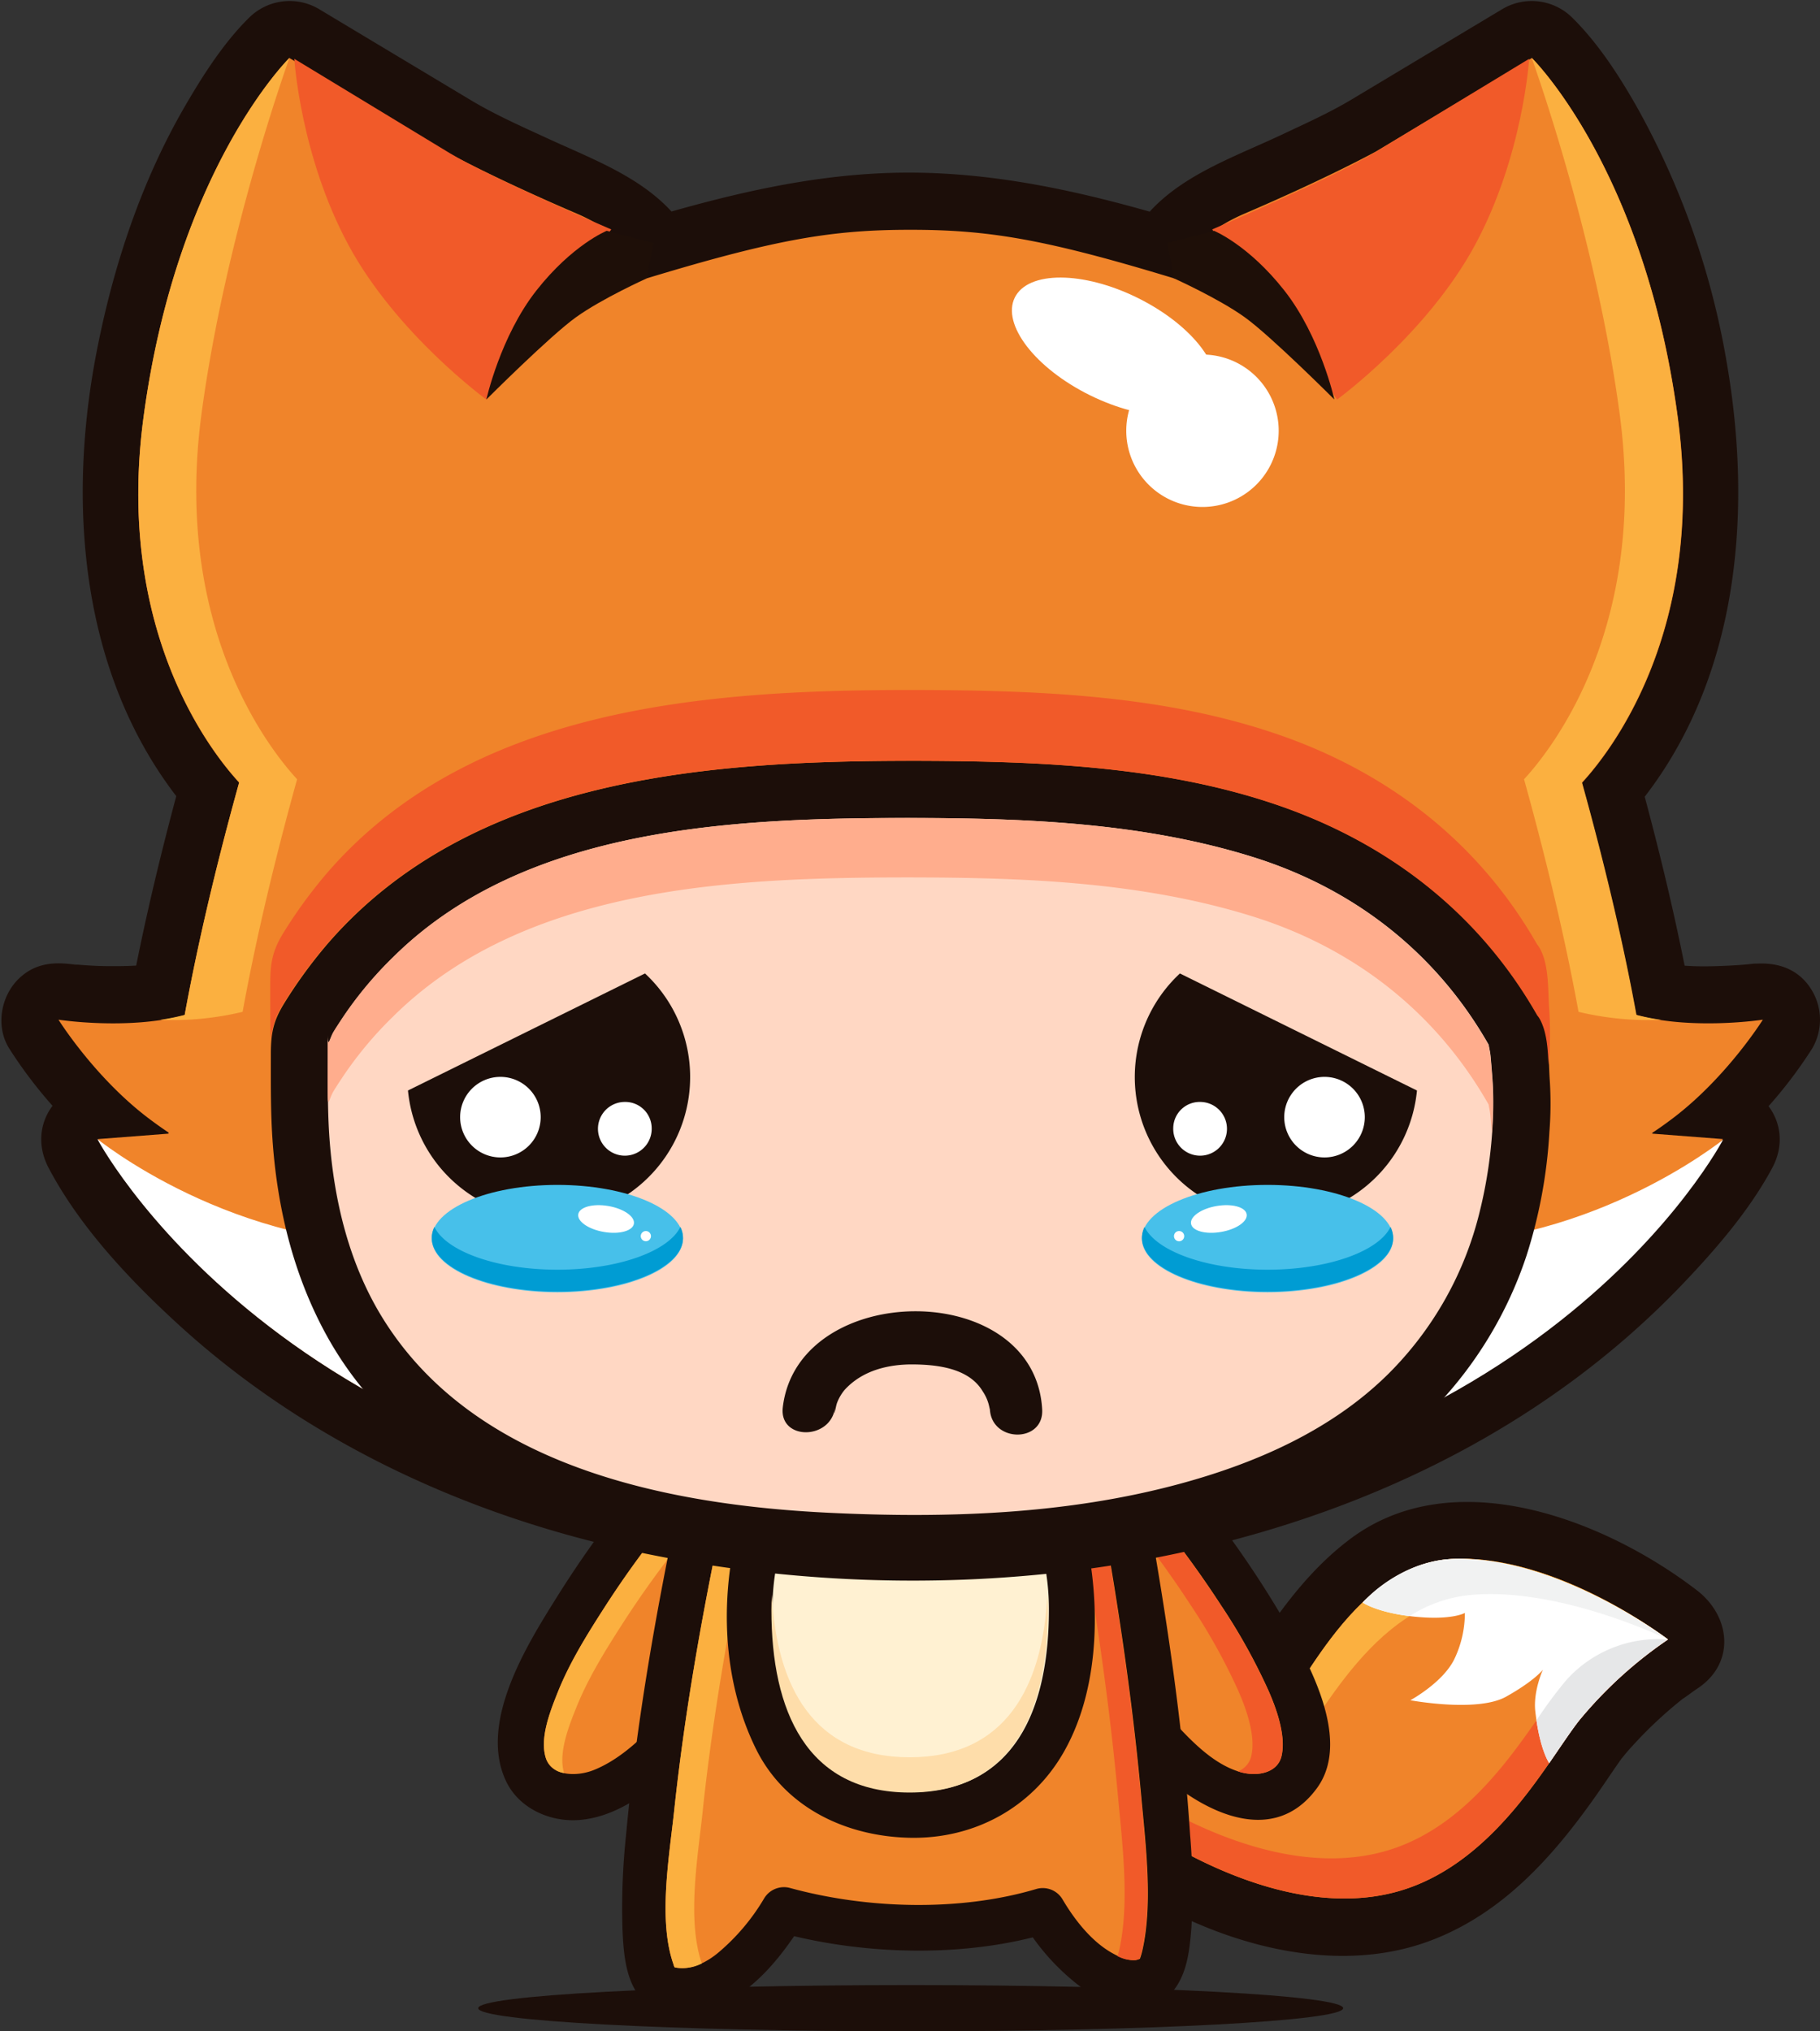 <svg xmlns="http://www.w3.org/2000/svg" xmlns:xlink="http://www.w3.org/1999/xlink" width="491" height="548" viewBox="0 0 491 548">
  <rect x="0" y="0" width="491" height="548" fill="#333333" stroke="none"/>
  <defs>
    <clipPath id="clip-dora_noopponent">
      <rect width="491" height="548"/>
    </clipPath>
  </defs>
  <g id="dora_noopponent" clip-path="url(#clip-dora_noopponent)">
    <g id="dora_noopponent-2" data-name="dora_noopponent" transform="translate(-4.858 -18.624)">
      <path id="Path_4498" data-name="Path 4498" d="M303.452,473.742s18.808,5.11,31.131-4.663c7.567-6.005,22.294-45.161,50.511-46.337s57.869,21.732,57.869,21.732a113.979,113.979,0,0,0-23.876,21.743c-7.8,9.617-21.826,37.553-47.367,45.733-34.836,11.157-75.2-20.119-75.2-20.119l6.932-18.079Z" transform="translate(11.888 16.481)" fill="#ffcf06"/>
      <path id="Path_4499" data-name="Path 4499" d="M299.964,489.216c15.529,4.08,34.961,2.175,46.93-9.357,4.08-3.934,7.067-9.388,10.085-14.145q2.67-4.215,5.485-8.337c1.01-1.478,2.071-2.925,3.143-4.361-1.79,2.4,2.238-2.6,2.841-3.279,1.228-1.384,2.54-2.7,3.872-3.986.427-.416,4.746-3.955,2.165-2.019a45.11,45.11,0,0,1,4.59-2.935c.791-.437,1.6-.843,2.425-1.218q-2.4,1,.115.083c.7-.239,6.13-1.207,2.675-.822a44.294,44.294,0,0,1,6.953-.031,61.262,61.262,0,0,1,12.2,2.55c10.96,3.216,22.357,9.346,32.359,17.017V431.753a120.493,120.493,0,0,0-33.316,32.661c-1.873,2.727-3.726,5.464-5.62,8.181A67.905,67.905,0,0,1,391.3,479.9c-5.849,7.025-10.46,11.272-17.5,15.31-6.422,3.695-13.041,4.642-21.638,4.184a49.286,49.286,0,0,1-10.689-1.978A100.184,100.184,0,0,1,329.3,493.3c2.394.958-2.717-1.27-3.2-1.5-1.686-.791-3.331-1.655-4.986-2.519-2.821-1.488-5.579-3.112-8.285-4.788s-5.391-3.445-7.921-5.381q3.544,8.712,7.088,17.413l6.932-18.079c3.008-7.858-3.258-16.9-10.772-18.964-8.7-2.394-15.956,2.925-18.964,10.772l-6.932,18.079c-2.665,6.953,1.946,13.458,7.088,17.413,24.157,18.589,60.544,31.8,90.28,20.525,19.4-7.359,32.983-22.648,44.62-39.207,1.853-2.633,3.632-5.319,5.464-7.962.739-1.072,1.5-2.134,2.269-3.174q-2.779,3.56.042.083c1.384-1.655,2.873-3.227,4.351-4.788a114.88,114.88,0,0,1,11.959-10.762c-2.477,1.967,2.03-1.415,3.018-2.05,10.523-6.828,9.2-19.567,0-26.624-24.9-19.1-65.582-34.836-93.538-13.812-13.031,9.8-21.649,23.252-30.371,36.772-.677,1.041-1.363,2.071-2.071,3.081-1.655,2.383,2.6-3.029.135-.187-2.144,2.467,3.081-1.821-1.041.749-1.624,1.02-1.592.812-4.236,1.5-1.926.354-2.154.427-.687.208-1.02.094-2.04.156-3.06.177a46.357,46.357,0,0,1-5.506-.2c-3.487-.271,3.237.614-.906-.156-.635-.115-1.28-.26-1.9-.427-19.255-5.058-27.415,24.688-8.2,29.736Z" transform="translate(11.275 15.88)" fill="#1c0e09"/>
      <path id="Path_4500" data-name="Path 4500" d="M303.452,473.742s18.808,5.11,31.131-4.663c7.567-6.005,22.294-45.161,50.511-46.337s57.869,21.732,57.869,21.732a113.979,113.979,0,0,0-23.876,21.743c-7.8,9.617-21.826,37.553-47.367,45.733-34.836,11.157-75.2-20.119-75.2-20.119l6.932-18.079Z" transform="translate(11.888 16.481)" fill="#f0842a"/>
      <path id="Path_4501" data-name="Path 4501" d="M307.261,483.557s18.808,5.11,31.131-4.673c7.567-6.005,22.43-43.277,50.511-46.337,24.3-2.644,54.06,11.917,54.06,11.917s-29.642-22.908-57.869-21.732-42.944,40.342-50.511,46.337c-12.323,9.784-31.131,4.663-31.131,4.663l-6.932,18.079s2.186,1.7,5.974,4.153l4.767-12.417Z" transform="translate(11.888 16.481)" fill="#fbb040"/>
      <path id="Path_4502" data-name="Path 4502" d="M415.568,454.534c-8.389,9.107-21.826,37.553-47.367,45.733-26.666,8.545-56.589-7.8-69.141-15.914l-2.54,6.62s40.373,31.277,75.2,20.119c25.542-8.181,39.572-36.127,47.367-45.733a113.979,113.979,0,0,1,23.876-21.743,33.312,33.312,0,0,0-27.394,10.918Z" transform="translate(11.888 17.329)" fill="#f15a29"/>
      <path id="Path_4503" data-name="Path 4503" d="M440.45,444.463s-29.632-22.523-57.869-21.732c-10.856.312-20.046,6.838-24.49,11.782,0,0,4.018,2.81,14.082,3.809s13.479-1.02,13.479-1.02a28.83,28.83,0,0,1-2.841,12.459c-3.091,6.349-11.865,11.1-11.865,11.1s18.069,3.393,25.854-.978,9.909-7.275,9.909-7.275-2.664,5.787-2.061,11.23c1.166,10.377,3.757,13.989,3.757,13.989,2.165-3.174,6.568-9.659,8.16-11.626a113.98,113.98,0,0,1,23.876-21.743Z" transform="translate(14.401 16.482)" fill="#fff"/>
      <path id="Path_4504" data-name="Path 4504" d="M358.569,434l-.479.51s3.643,2.54,12.667,3.653a36.739,36.739,0,0,1,15.623-5.62c24.3-2.644,54.06,11.917,54.06,11.917s-29.632-22.523-57.869-21.732c-9.44.4-17.361,5.038-24.012,11.262Z" transform="translate(14.401 16.482)" fill="#f1f2f2"/>
      <path id="Path_4505" data-name="Path 4505" d="M411.217,454.534a116.928,116.928,0,0,0-8.087,10.9c1.207,8.191,3.279,11.314,3.435,11.543,3.216-4.632,5.849-8.7,8-11.407.062-.073.114-.146.167-.208a113.98,113.98,0,0,1,23.876-21.743,33.312,33.312,0,0,0-27.394,10.918Z" transform="translate(16.24 17.329)" fill="#e6e7e8"/>
      <path id="Path_4506" data-name="Path 4506" d="M177.292,405.95s-55.215,65.571-31.256,79.706,59.691-46.868,59.691-46.868L177.292,405.96Z" transform="translate(5.501 15.798)" fill="#f0842a"/>
      <path id="Path_4507" data-name="Path 4507" d="M173.18,401.841A286.673,286.673,0,0,0,149.8,434.033c-8.118,12.948-21.17,33.879-13.645,49.647,3.5,7.338,11.949,11.074,19.807,10.419,9.6-.8,17.829-6.859,24.782-13.052,12.094-10.762,22.024-24.678,30.329-38.51.073-.125.156-.25.229-.385a6.3,6.3,0,0,0-.968-7.473Q196.115,418.27,181.9,401.851c-5.214-6.026-13.905,2.737-8.722,8.722Q187.4,426.981,201.615,443.4c-.323-2.488-.645-4.986-.968-7.473a177.915,177.915,0,0,1-21.576,29.361c-5.35,5.891-11.678,12.271-19.2,15.31-4.861,1.957-11.376,1.561-12.948-3.008-1.842-5.36,1.051-12.7,3.174-18,3.143-7.858,7.723-15.258,12.282-22.357A257.472,257.472,0,0,1,181.9,410.573c5.079-6.047-3.6-14.821-8.722-8.722Z" transform="translate(5.251 15.546)" fill="#1c0e09"/>
      <path id="Path_4508" data-name="Path 4508" d="M154.572,463.195c3.143-7.858,7.723-15.258,12.282-22.357s9.471-14.03,14.707-20.681c-1.447-1.676-2.9-3.351-4.351-5.027-5.454,6.89-10.575,14.082-15.31,21.462-4.559,7.1-9.138,14.5-12.282,22.357-2.113,5.3-5.017,12.625-3.174,18a6.078,6.078,0,0,0,4.85,3.861c-1.592-5.329,1.207-12.448,3.279-17.621Z" transform="translate(5.739 16.173)" fill="#fbb040"/>
      <path id="Path_4509" data-name="Path 4509" d="M308.488,405.95s55.2,65.571,31.245,79.706-57.474-47.138-57.474-47.138Z" transform="translate(11.306 15.798)" fill="#f0842a"/>
      <path id="Path_4510" data-name="Path 4510" d="M304.368,410.565a270.727,270.727,0,0,1,18.88,25.666A160.147,160.147,0,0,1,335.926,459c2.331,5.256,4.85,12.459,3.612,17.86-1.03,4.486-6.422,5.693-11.262,4.278-7.494-2.2-13.728-9-18.8-14.571a161.689,161.689,0,0,1-21.659-30.923c-.323,2.488-.645,4.986-.968,7.473l26.229-32.567c4.944-6.13-3.737-14.915-8.722-8.722L278.129,434.4c-1.8,2.238-2.415,4.829-.968,7.473A174.338,174.338,0,0,0,303.3,478.021c11.376,11.938,32.9,25.1,45.775,7.5,10.065-13.76-3.664-36.553-10.72-48.419a276.182,276.182,0,0,0-25.136-35.127,1.8,1.8,0,0,0-.135-.156c-5.121-6.1-13.8,2.675-8.722,8.722Z" transform="translate(11.065 15.543)" fill="#1c0e09"/>
      <path id="Path_4511" data-name="Path 4511" d="M334.779,458.378A161.173,161.173,0,0,0,322.1,435.605c-4.548-6.932-9.367-13.739-14.509-20.275-1.384,1.717-2.769,3.445-4.163,5.162q5.511,7.385,10.543,15.1a160.725,160.725,0,0,1,12.677,22.773c2.331,5.256,4.85,12.459,3.612,17.86a5.8,5.8,0,0,1-3.6,4.122c.156.052.3.1.458.156,4.84,1.415,10.242.208,11.272-4.278,1.239-5.412-1.28-12.6-3.612-17.86Z" transform="translate(12.17 16.181)" fill="#f15a29"/>
      <path id="Path_4512" data-name="Path 4512" d="M128.83,539.435c0,3.445,52.238,6.234,116.675,6.234s116.675-2.789,116.675-6.234S309.942,533.2,245.505,533.2s-116.675,2.789-116.675,6.234Z" transform="translate(5.044 20.991)" fill="#1c0e09"/>
      <path id="Path_4513" data-name="Path 4513" d="M301.248,409.452s22.086,122.244,7.067,127.5-28.945-18.683-28.945-18.683-11.969,3.664-32.609,4.028a144.325,144.325,0,0,1-37.251-4.278s-15.383,26.624-32.005,21.129,9.784-130,9.784-130Z" transform="translate(6.807 15.928)" fill="#f0842a"/>
      <path id="Path_4514" data-name="Path 4514" d="M295.546,411.329c4.538,25.177,8.264,50.594,10.616,76.063,1.228,13.343,3.185,29.184.323,41.757a19.074,19.074,0,0,1-.8,2.623c.333-.916-.749.833-.125.156-.479.437-.333.323.458-.344,1.915-1.249-.437.083-1.291.167-2.363.219-4.507-.822-6.495-1.946-5.548-3.143-10.085-8.982-13.291-14.426a6.2,6.2,0,0,0-6.963-2.831c-20.712,6.2-45.858,5.443-66.581-.25a6.233,6.233,0,0,0-6.963,2.831,56.914,56.914,0,0,1-12.188,14.478c-3.081,2.633-7.411,4.954-11.574,4.174-1.832-.344-.416-.062.177.708-.885-1.145-.749-1.28-.822-1.478-4.247-11.865-1.207-28.955.167-41.778,2.883-26.915,7.692-53.748,13.291-80.226-1.978,1.509-3.965,3.018-5.943,4.528q56.985.156,113.959.3c7.952.021,7.952-12.313,0-12.334q-56.985-.156-113.959-.3a6.177,6.177,0,0,0-5.943,4.528c-6.318,29.851-11.636,60.169-14.436,90.561a185.524,185.524,0,0,0-.926,25.448c.25,5.558.729,12.209,3.965,16.976,5.412,7.962,16.726,6.026,24.126,2.279,8.431-4.257,15.04-12.656,20.036-20.452.25-.4.5-.791.729-1.187q-3.481,1.421-6.963,2.831c22.752,6.245,50.386,7.057,73.138.25q-3.482-1.421-6.963-2.831a60.842,60.842,0,0,0,15.529,17.392c6.234,4.756,19.057,8.4,24.948,1.093,3.83-4.757,4.455-11.158,4.923-17.038A175.057,175.057,0,0,0,319.36,498c-1.957-30.121-6.547-60.263-11.9-89.968-1.415-7.816-13.3-4.5-11.9,3.279Z" transform="translate(6.566 15.686)" fill="#1c0e09"/>
      <path id="Path_4515" data-name="Path 4515" d="M302.069,486.909c-2.207-23.96-5.641-47.857-9.815-71.556-34.6-.094-38.708-.083-6.172,0,4.174,23.7,7.608,47.6,9.815,71.556,1.239,13.343,3.185,29.184.323,41.758-.114.52-.271,1.02-.427,1.53a9.086,9.086,0,0,0,4.84,1.072,4.447,4.447,0,0,0,1.082-.333,21.8,21.8,0,0,0,.676-2.269c2.862-12.573.906-28.414-.323-41.758Z" transform="translate(10.555 16.179)" fill="#f15a29"/>
      <path id="Path_4516" data-name="Path 4516" d="M187.434,490.768c2.717-25.365,7.15-50.667,12.344-75.667-2.571,0-5.131-.01-7.7-.021-5.194,25-9.638,50.313-12.344,75.688-1.374,12.823-4.413,29.913-.167,41.778a1.717,1.717,0,0,0,.281.7c.1.021.219.042.364.073a11.45,11.45,0,0,0,6.953-1.135c-4.059-11.844-1.072-28.726.281-41.414Z" transform="translate(7.026 16.17)" fill="#fbb040"/>
      <path id="Path_4517" data-name="Path 4517" d="M278.374,423.36a64.639,64.639,0,0,1,1.3,12.948c0,27.228-9.409,49.293-37.292,49.293s-37.292-22.076-37.292-49.293A63.882,63.882,0,0,1,206.4,423.36h71.962Z" transform="translate(8.157 16.508)" fill="#35b32b"/>
      <path id="Path_4518" data-name="Path 4518" d="M266.96,427.122c2.03,10.772.937,24.823-3.008,33.566-4.184,9.274-10.387,12.885-21.077,13.062a24.718,24.718,0,0,1-12.542-2.841c-3.695-2.03-5.589-4.6-7.931-8.993-4.694-8.805-5.683-23.783-3.612-34.794l-11.9,9.055h71.962c15.9,0,15.9-24.667,0-24.667H206.894c-5.142,0-10.887,3.726-11.9,9.055-3.383,17.923-2.019,37.282,6.1,53.81,7.879,16.049,24.563,23.762,41.778,24.053,17.1.281,32.557-8.035,41.133-22.846,9.263-16.008,10.075-37.3,6.745-55.007-1.239-6.609-9.1-10.283-15.175-8.618-6.88,1.894-9.857,8.576-8.618,15.175Z" transform="translate(7.674 16.025)" fill="#1c0e09"/>
      <path id="Path_4519" data-name="Path 4519" d="M278.374,423.36a64.639,64.639,0,0,1,1.3,12.948c0,27.228-9.409,49.293-37.292,49.293s-37.292-22.076-37.292-49.293A63.882,63.882,0,0,1,206.4,423.36h71.962Z" transform="translate(8.157 16.508)" fill="#fff1d2"/>
      <path id="Path_4520" data-name="Path 4520" d="M242.112,475.871c26,0,35.939-19.2,37.157-43.881.083,1.353.135,2.717.135,4.1,0,27.228-9.409,49.293-37.292,49.293s-37.292-22.076-37.292-49.293c0-1.384.052-2.748.135-4.1,1.218,24.678,11.158,43.881,37.157,43.881Z" transform="translate(8.146 16.861)" fill="#feddaa"/>
      <path id="Path_4521" data-name="Path 4521" d="M450,323.661c1.717-1.124,3.6-2.456,5.724-4.07,14.5-11.053,24.116-26.468,24.116-26.468s-18.558,2.883-33.993-1.2c-.073-.021-.135-.042-.208-.062-2.789-15.31-7.307-36.137-14.655-62.574,7.359-7.931,33.691-40.862,25.9-98.794-9.034-67.122-39.374-96.817-39.374-96.817L375.551,58.847s-12.906,7.1-35.5,16.788c-11.522,4.944-16.663,11.9-18.932,17.527-35.19-10.72-50.355-13.145-71.254-13.145s-35.981,2.425-71.129,13.1c-2.279-5.62-7.421-12.552-18.922-17.486-22.6-9.68-35.5-16.788-35.5-16.788L82.354,33.68S52.024,63.364,42.99,130.5c-7.764,57.63,18.256,90.52,25.781,98.669-7.369,26.53-11.907,47.419-14.7,62.751a.063.063,0,0,0-.042.01c-15.435,4.08-33.993,1.2-33.993,1.2s9.607,15.414,24.116,26.468c2.061,1.561,3.9,2.862,5.579,3.976-.01.177-.021.3-.021.3l-19.036,1.468s54.185,103.228,218.7,103.228S469.037,325.337,469.037,325.337L450,323.869v-.208Z" transform="translate(0.604 0.604)" fill="#ffcf06"/>
      <path id="Path_4522" data-name="Path 4522" d="M458.379,337.577a122.2,122.2,0,0,0,35.367-36.064,15.389,15.389,0,0,0,0-15.56c-3.809-6.495-10.45-8.129-17.413-7.088-1.207.177,5.142-.624.958-.167-2.685.291-5.371.437-8.066.541-6.526.26-12.8.135-18.891-1.644l10.772,10.772c-3.861-21.087-8.941-41.924-14.655-62.574q-1.983,7.494-3.966,15c30.964-33.629,35.7-81.381,28.164-124.637a214.531,214.531,0,0,0-24.084-68.475c-4.819-8.514-10.543-17.392-17.548-24.293a15.543,15.543,0,0,0-18.683-2.415Q389.946,33.2,369.556,45.431c-6.078,3.643-12.646,6.578-19.047,9.6-15.945,7.5-34.545,13.322-42.1,30.954q8.712-3.544,17.413-7.088c-24.7-7.494-49.4-13.624-75.355-13.7-25.875-.073-50.625,6.214-75.23,13.655q8.712,3.544,17.413,7.088c-7.317-17-24.9-22.96-40.394-30.121-6.849-3.164-13.895-6.276-20.379-10.169Q111.315,33.316,90.753,20.972a15.542,15.542,0,0,0-18.683,2.415C65.305,30.058,59.862,38.541,55.1,46.69,43,67.34,35.309,90.665,30.823,114.073c-8.379,43.683-3.539,92.508,27.665,126.594q-1.983-7.494-3.966-15c-5.724,20.712-10.824,41.6-14.7,62.751L50.6,277.647c-5.589,1.613-11.074,1.686-17.049,1.634-2.9-.021-5.8-.229-8.691-.479-.916-.083-1.832-.187-2.748-.291,5.2.614,3.778.52,2.654.354-5.631-.843-10.762-.271-15,3.966-4.777,4.777-6.089,12.844-2.415,18.683a122.514,122.514,0,0,0,35.221,35.971q-3.825-6.651-7.64-13.312a2.942,2.942,0,0,1-.021.3l15.414-15.414-19.036,1.468c-11.792.905-19.026,12.365-13.312,23.2,8.379,15.893,21.743,30.09,34.867,42.111,33.275,30.485,75.095,50.4,118.9,60.378,98.045,22.325,215.646,3.851,287.317-71.431,8.847-9.294,17.8-19.671,23.908-31.047,5.808-10.814-1.592-22.294-13.312-23.2l-19.036-1.468,15.414,15.414v-.208c-.385-8.389-6.713-15.414-15.414-15.414-8.108,0-15.81,7.015-15.414,15.414v.208c.416,8.9,6.734,14.748,15.414,15.414l19.036,1.468q-6.651-11.6-13.312-23.2a96.692,96.692,0,0,1-7.879,11.844c-.333.448-.666.885-1.01,1.332-1.53,2.019,2.56-3.3.968-1.259-.781,1-1.582,1.988-2.383,2.966-1.967,2.394-4.007,4.736-6.089,7.036a205.026,205.026,0,0,1-15.446,15.227c-3.008,2.675-6.1,5.256-9.242,7.754-.614.489-3.528,2.727-.239.2-.864.666-1.738,1.311-2.612,1.957-2.1,1.561-4.247,3.07-6.4,4.559a236.11,236.11,0,0,1-26.51,15.758c-4.861,2.5-9.825,4.788-14.832,6.963,3.05-1.322-1.311.531-1.572.635-1.343.552-2.7,1.072-4.049,1.592-3.237,1.259-6.516,2.425-9.8,3.549a285.313,285.313,0,0,1-39.155,10.242c-55.819,10.71-117.622,6.557-171.693-14.852-.26-.1-4.652-1.9-1.592-.624-1.291-.541-2.571-1.114-3.851-1.676-2.5-1.1-4.975-2.269-7.442-3.466-5.069-2.446-10.044-5.11-14.925-7.9a227.669,227.669,0,0,1-24.282-16.1c-2.977-2.248,2.644,2.082-.25-.2-.822-.645-1.624-1.3-2.435-1.957-1.572-1.27-3.1-2.571-4.632-3.893-3.091-2.654-6.078-5.412-9.013-8.243a193.429,193.429,0,0,1-13.52-14.5q-1.686-2.014-3.32-4.08c-2.238-2.821,2.04,2.675.572.749-.448-.593-.9-1.187-1.343-1.79-1.551-2.092-3.029-4.226-4.455-6.4-1.166-1.769-2.311-3.57-3.3-5.443q-6.651,11.6-13.312,23.2l19.036-1.468c8.805-.677,14.842-6.526,15.414-15.414.531-8.212-5.933-12.3-11.688-16.455a75.606,75.606,0,0,1-10.242-9.586c-1.613-1.7-3.122-3.487-4.632-5.277-.656-.791-1.311-1.6-1.946-2.415q1.468,1.889,0-.062c-1.134-1.53-2.238-3.1-3.258-4.725q-8.712,11.319-17.413,22.648c13.76,2.071,28.737,2.7,42.236-1.207,4.829-1.395,9.815-5.568,10.772-10.772,2.508-13.7,5.548-27.29,8.9-40.81,1.062-4.278,2.175-8.556,3.31-12.812,1.468-5.548,4.08-11.543,2.488-17.33-.926-3.372-3.07-5.745-5.277-8.274-.874-1.01-4.257-5.371-.937-1.02a99.5,99.5,0,0,1-6.172-9.222c-1.166-1.946-2.238-3.945-3.279-5.964-.562-1.093-1.093-2.207-1.624-3.32-.364-.781-.718-1.551-1.062-2.342q.677,1.665,0-.01a111.817,111.817,0,0,1-8.16-37.355c-.853-16.809,1.842-33.473,5.839-49.741,1.717-6.994,3.851-13.884,6.255-20.671,1.062-3.008,2.238-5.964,3.455-8.92-1.145,2.789.739-1.592.8-1.749.76-1.686,1.561-3.351,2.373-5.017A144.069,144.069,0,0,1,89.973,49.667c2.311-3.122-2.394,2.956.364-.458.593-.729,1.207-1.447,1.832-2.165.562-.645,1.134-1.28,1.738-1.884q-9.336,1.2-18.683,2.415Q95.177,59.55,115.14,71.524c4.923,2.956,10.117,5.423,15.29,7.91,7.983,3.861,16.143,7.317,24.22,10.981A23.9,23.9,0,0,1,163,96.14c3.143,3.2-1.311-2.2.947,1.2a25.968,25.968,0,0,1,2.134,4.142c2.644,6.13,11.428,8.9,17.413,7.088,13.25-4.007,26.572-7.858,40.186-10.429,2.321-.437,4.663-.8,6.994-1.145-3.664.531.739-.052,1.249-.1,1.311-.146,2.623-.25,3.934-.364,4.871-.406,9.773-.51,14.665-.52s9.794.156,14.675.52c2.207.167,4.4.406,6.6.666-3.716-.437.885.146,1.353.219,1.426.219,2.841.479,4.257.729,13.645,2.456,27.009,6.443,40.259,10.46,5.974,1.811,14.79-.947,17.413-7.088.458-1.062.947-2.071,1.488-3.091.229-.427,2.612-3.653.614-1.187,2.623-3.247,3.632-3.726,7.494-5.9,7.775-4.371,16.528-7.379,24.594-11.21,5.5-2.612,11.064-5.2,16.3-8.347q20.187-12.115,40.373-24.22-9.336-1.2-18.683-2.415c.52.51,1.01,1.062,1.5,1.6.593.656,1.166,1.343,1.728,2.019.364.437.718.874,1.072,1.322,1.478,1.853-2.685-3.56-.364-.448a145.374,145.374,0,0,1,13.479,22.388c1.259,2.529,2.425,5.1,3.56,7.681-1.239-2.831.749,1.863.791,1.946.6,1.488,1.166,3,1.717,4.5a214.748,214.748,0,0,1,6.828,22.221c4.132,16.226,6.443,32.786,5.839,49.553a111.328,111.328,0,0,1-8.014,37.167c-1.624,4.174,1.249-2.769-.51,1.187-.51,1.145-1.051,2.269-1.6,3.393-1.01,2.082-2.113,4.111-3.258,6.12a98.652,98.652,0,0,1-6.7,10.221c-1.769,2.383,2.363-3,.625-.812-.4.5-.8.978-1.218,1.468-.656.77-1.322,1.53-2.009,2.269-8.743,9.492-1.457,24,1.291,34.815,3.591,14.145,6.765,28.4,9.388,42.757.958,5.2,5.943,9.367,10.772,10.772,13.551,3.934,28.57,3.341,42.4,1.259q-8.712-11.319-17.413-22.648c-.635,1.01-1.311,1.988-2,2.966-.645.926-1.322,1.842-2,2.748,1.936-2.612-1.915,2.321-2.279,2.758a86.6,86.6,0,0,1-18.027,16.528c-6.973,4.663-9.971,13.51-5.527,21.1,4.049,6.911,14.1,10.21,21.1,5.527Z" transform="translate(0)" fill="#1c0e09"/>
      <path id="Path_4523" data-name="Path 4523" d="M450,323.661c1.717-1.124,3.6-2.456,5.724-4.07,14.5-11.053,24.116-26.468,24.116-26.468s-18.558,2.883-33.993-1.2c-.073-.021-.135-.042-.208-.062-2.789-15.31-7.307-36.137-14.655-62.574,7.359-7.931,33.691-40.862,25.9-98.794-9.034-67.122-39.374-96.817-39.374-96.817L375.551,58.847s-12.906,7.1-35.5,16.788c-11.522,4.944-16.663,11.9-18.932,17.527-35.19-10.72-50.355-13.145-71.254-13.145s-35.981,2.425-71.129,13.1c-2.279-5.62-7.421-12.552-18.922-17.486-22.6-9.68-35.5-16.788-35.5-16.788L82.354,33.68S52.024,63.364,42.99,130.5c-7.764,57.63,18.256,90.52,25.781,98.669-7.369,26.53-11.907,47.419-14.7,62.751a.063.063,0,0,0-.042.01c-15.435,4.08-33.993,1.2-33.993,1.2s9.607,15.414,24.116,26.468c2.061,1.561,3.9,2.862,5.579,3.976-.01.177-.021.3-.021.3l-19.036,1.468s54.185,103.228,218.7,103.228S469.037,325.337,469.037,325.337L450,323.869v-.208Z" transform="translate(0.604 0.604)" fill="#f0842a"/>
      <path id="Path_4524" data-name="Path 4524" d="M53.241,291.836s-.031,0-.042.01a58.213,58.213,0,0,1-6.568,1.322,81.129,81.129,0,0,0,22.19-2.144c.01,0,.031-.01.042-.01,2.789-15.331,7.327-36.22,14.7-62.751-7.515-8.15-33.535-41.039-25.781-98.669C64.357,80.738,81.52,33.6,81.52,33.6S51.19,63.284,42.156,130.416c-7.764,57.63,18.256,90.52,25.781,98.669-7.369,26.53-11.907,47.42-14.7,62.751Z" transform="translate(1.448 0.601)" fill="#fbb040"/>
      <path id="Path_4525" data-name="Path 4525" d="M430.229,291.836s.031,0,.042.01a58.214,58.214,0,0,0,6.568,1.322,81.129,81.129,0,0,1-22.19-2.144c-.01,0-.031-.01-.042-.01-2.789-15.331-7.327-36.22-14.7-62.751,7.515-8.15,33.535-41.039,25.781-98.669C419.113,80.738,401.95,33.6,401.95,33.6s30.329,29.684,39.364,96.817c7.764,57.63-18.256,90.52-25.781,98.669,7.369,26.53,11.907,47.42,14.7,62.751Z" transform="translate(16.108 0.601)" fill="#fbb040"/>
      <path id="Path_4526" data-name="Path 4526" d="M81.16,33.87s1.613,26.114,14.561,50.167,37.251,41.768,37.251,41.768L146.6,105.624l20.067-25.708S133.753,65.8,123.053,59.307,81.15,33.88,81.15,33.88Z" transform="translate(3.098 0.612)" fill="#f15a29"/>
      <path id="Path_4527" data-name="Path 4527" d="M404.583,33.87s-1.613,26.114-14.561,50.167-37.251,41.768-37.251,41.768l-13.624-20.181L319.07,79.916S351.981,65.8,362.68,59.307s41.9-25.427,41.9-25.427Z" transform="translate(12.809 0.612)" fill="#f15a29"/>
      <path id="Path_4528" data-name="Path 4528" d="M174.238,91.283S162.2,96.7,155.129,101.774s-24.189,22.2-24.189,22.2,3.757-17.007,13.479-29.382S163.413,78.46,163.413,78.46l12.594,3.31-1.769,9.5Z" transform="translate(5.13 2.432)" fill="#1e0f08"/>
      <path id="Path_4529" data-name="Path 4529" d="M309.209,91.283s12.032,5.412,19.109,10.491,24.189,22.2,24.189,22.2-3.757-17.007-13.479-29.382S320.034,78.46,320.034,78.46L307.44,81.77l1.769,9.5Z" transform="translate(12.334 2.432)" fill="#1e0f08"/>
      <path id="Path_4530" data-name="Path 4530" d="M468.7,315.835c-5.724,4.444-45.327,33.452-95.984,27.446-54.372-6.453-53.415-72.191-123.17-72.191s-68.819,65.738-123.191,72.191c-51.531,6.12-91.623-24-96.254-27.644,1.821,3.372,56.974,103.238,218.873,103.238S465.306,321.9,468.7,315.845Z" transform="translate(1.015 10.294)" fill="#fff"/>
      <path id="Path_4531" data-name="Path 4531" d="M246.471,223.26c70.838,0,132.464,8.025,164.147,66.113.583-1.134,1.707,15.706,1.707,15.706,0,63.375-35.513,122.129-167.863,121.577C113.476,426.115,82.47,368.443,82.47,305.078V289.227c31.724-56.537,93.257-65.967,164-65.967Z" transform="translate(3.152 8.341)" fill="#ffd7c3"/>
      <path id="Path_4532" data-name="Path 4532" d="M246.773,231.275c31.276.031,63.115,1.134,93.184,10.512,27.738,8.649,50.188,26.322,64.3,51.781,2.123,3.83,6.869,4.632,10.543,2.769a.617.617,0,0,0,.083-.042q-5.277-1.39-10.543-2.769c-1.259-2.394-.427-.219-.219,1.853.219,2.227.385,4.455.552,6.692a92.1,92.1,0,0,1,.073,10.72,124.4,124.4,0,0,1-3.56,24.771,92.549,92.549,0,0,1-24.6,43.662c-15.248,15.123-35.461,24.012-55.913,29.59-30.756,8.4-63.458,9.451-95.13,7.91-43.87-2.134-96.1-12.594-120.7-53.165-8.649-14.27-12.667-30.881-13.916-47.388-.614-8.046-.448-16.122-.448-24.178v-4.351c0,4.309.5,1.093,1.582-.708.885-1.447,1.821-2.862,2.769-4.278a102.267,102.267,0,0,1,13.322-15.872c35.544-35.19,91.706-37.459,138.626-37.511,9.94-.01,9.94-15.435,0-15.414-54.778.062-117.529,4.84-156.07,49a127.92,127.92,0,0,0-11.949,16.3c-3.112,4.975-3.684,8.379-3.684,13.947,0,8.056-.083,16.091.531,24.126,1.363,17.944,5.724,35.575,14.394,51.427,22.565,41.237,70.286,56.443,114.1,61.72a356.657,356.657,0,0,0,99.689-2.154c23.814-3.913,47.69-11.543,67.809-25.146a108.388,108.388,0,0,0,42.153-55.486,133.583,133.583,0,0,0,6.255-33.639,96.6,96.6,0,0,0,.1-13.884c-.375-5.11,0-11.7-2.436-16.33-2.04-3.882-6.942-4.59-10.543-2.769a.612.612,0,0,0-.083.042q5.277,1.389,10.543,2.769c-15.6-28.144-40.269-47.43-70.494-57.88-31.891-11.022-66.914-12.021-100.314-12.053-9.94,0-9.94,15.4,0,15.414Z" transform="translate(2.85 8.039)" fill="#1c0e09"/>
      <path id="Path_4533" data-name="Path 4533" d="M89.811,305.068c0,4.309.489,1.093,1.582-.708.885-1.447,1.821-2.862,2.769-4.278a102.173,102.173,0,0,1,13.322-15.872c35.544-35.19,91.706-37.459,138.626-37.511,31.276.031,63.115,1.134,93.184,10.512,27.363,8.535,49.564,25.864,63.719,50.781,0,.323.333,1.582.458,2.821.167,1.665.281,3.331.416,4.986.083-1.2.156-2.4.208-3.612a89.852,89.852,0,0,0-.073-10.72c-.167-2.227-.333-4.465-.552-6.692-.115-1.239-.458-2.488-.458-2.821-14.145-24.917-36.345-42.247-63.719-50.781-30.08-9.378-61.918-10.481-93.184-10.512-46.92.052-103.082,2.321-138.626,37.511a101.694,101.694,0,0,0-13.322,15.872c-.947,1.416-1.884,2.831-2.769,4.278-1.093,1.79-1.582,5.017-1.582.708v4.351c0,4.122-.042,8.243,0,12.375v-.687Z" transform="translate(3.451 8.644)" fill="#ffad8d"/>
      <path id="Path_4534" data-name="Path 4534" d="M416.692,285.241a6.569,6.569,0,0,1,.843,1.249c1.811,3.466,2.071,8.014,2.238,12.23.031-.375.062-.76.094-1.134a96.607,96.607,0,0,0,.1-13.884c-.375-5.11,0-11.7-2.436-16.33a6.729,6.729,0,0,0-.843-1.249c-15.633-27.436-39.978-46.3-69.735-56.579-31.891-11.022-66.914-12.021-100.314-12.053-54.778.062-117.529,4.84-156.07,49a129.015,129.015,0,0,0-11.959,16.3c-3.112,4.975-3.684,8.379-3.684,13.947,0,5.183-.01,10.356.125,15.529a20.95,20.95,0,0,1,3.57-10.356,128,128,0,0,1,11.959-16.3c38.541-44.172,101.292-48.939,156.07-49,33.4.031,68.423,1.041,100.314,12.053,29.757,10.283,54.091,29.143,69.735,56.579Z" transform="translate(2.844 7.29)" fill="#f15a29"/>
      <path id="Path_4535" data-name="Path 4535" d="M321.355,122.429c-3.591,7.244-18.454,7.182-33.2-.125s-23.793-19.1-20.213-26.333,18.454-7.182,33.2.125,23.793,19.1,20.2,26.343Z" transform="translate(10.69 2.926)" fill="#fff"/>
      <path id="Path_4536" data-name="Path 4536" d="M336.889,130.754a20.561,20.561,0,1,0,0,.01Z" transform="translate(12.933 4.083)" fill="#fff"/>
      <path id="Path_4537" data-name="Path 4537" d="M263.654,385.008c-.031-.479.364,1.644-.177-.7a11.626,11.626,0,0,0-1.759-4.153c-3.653-6.182-11.969-7.182-18.4-7.275-6.994-.114-14.082,1.592-18.891,6.9a12.48,12.48,0,0,0-2.03,3.508c-.364.989-.958,4.9-.52,1.166-1.051,8.92-15.154,9.013-14.1,0,4.028-34.316,67.986-34.982,69.974.552.51,9.086-13.593,9.034-14.1,0h0Z" transform="translate(8.264 13.863)" fill="#1c0e09"/>
      <path id="Path_4538" data-name="Path 4538" d="M311.188,270.97l63.948,31.578a38.149,38.149,0,1,1-63.948-31.578Z" transform="translate(11.99 10.289)" fill="#1c0e09"/>
      <path id="Path_4539" data-name="Path 4539" d="M337.75,308.646a10.866,10.866,0,1,0,10.866-10.866A10.874,10.874,0,0,0,337.75,308.646Z" transform="translate(13.571 11.383)" fill="#fff"/>
      <path id="Path_4540" data-name="Path 4540" d="M308.98,311.275a7.248,7.248,0,1,0,7.244-7A7.128,7.128,0,0,0,308.98,311.275Z" transform="translate(12.397 11.648)" fill="#fff"/>
      <path id="Path_4541" data-name="Path 4541" d="M300.86,340.268c0,8,15.175,14.488,33.889,14.488s33.889-6.484,33.889-14.488-15.175-14.488-33.889-14.488S300.86,332.275,300.86,340.268Z" transform="translate(12.066 12.526)" fill="#47c0ea"/>
      <path id="Path_4542" data-name="Path 4542" d="M334.749,348.213c16.351,0,30-4.954,33.181-11.543a6.671,6.671,0,0,1,.708,2.956c0,8-15.175,14.488-33.889,14.488s-33.889-6.484-33.889-14.488a6.672,6.672,0,0,1,.708-2.956C304.753,343.258,318.4,348.213,334.749,348.213Z" transform="translate(12.066 12.97)" fill="#009cd3"/>
      <path id="Path_4543" data-name="Path 4543" d="M313.591,336.057c.333,1.936,3.955,2.914,8.108,2.2s7.234-2.852,6.9-4.788-3.966-2.914-8.108-2.207-7.234,2.862-6.9,4.788Z" transform="translate(12.584 12.74)" fill="#fff"/>
      <path id="Path_4544" data-name="Path 4544" d="M309.17,339.124a1.379,1.379,0,1,0,1.374-1.384A1.373,1.373,0,0,0,309.17,339.124Z" transform="translate(12.405 13.014)" fill="#fff"/>
      <path id="Path_4545" data-name="Path 4545" d="M174.568,270.97,110.62,302.548a38.149,38.149,0,1,0,63.948-31.578Z" transform="translate(4.301 10.289)" fill="#1c0e09"/>
      <path id="Path_4546" data-name="Path 4546" d="M145.872,308.646a10.866,10.866,0,1,1-10.866-10.866A10.867,10.867,0,0,1,145.872,308.646Z" transform="translate(4.853 11.383)" fill="#fff"/>
      <path id="Path_4547" data-name="Path 4547" d="M174.358,311.275a7.248,7.248,0,1,1-7.244-7A7.128,7.128,0,0,1,174.358,311.275Z" transform="translate(6.311 11.648)" fill="#fff"/>
      <path id="Path_4548" data-name="Path 4548" d="M184.568,340.268c0,8-15.175,14.488-33.889,14.488s-33.889-6.484-33.889-14.488,15.175-14.488,33.889-14.488S184.568,332.275,184.568,340.268Z" transform="translate(4.553 12.526)" fill="#47c0ea"/>
      <path id="Path_4549" data-name="Path 4549" d="M150.679,348.213c-16.351,0-30-4.954-33.181-11.543a6.672,6.672,0,0,0-.708,2.956c0,8,15.175,14.488,33.889,14.488s33.889-6.484,33.889-14.488a6.672,6.672,0,0,0-.708-2.956C180.665,343.258,167.03,348.213,150.679,348.213Z" transform="translate(4.553 12.97)" fill="#009cd3"/>
      <path id="Path_4550" data-name="Path 4550" d="M169.769,336.057c-.333,1.936-3.955,2.914-8.108,2.2s-7.234-2.852-6.9-4.788,3.965-2.914,8.108-2.207,7.234,2.862,6.9,4.788Z" transform="translate(6.102 12.74)" fill="#fff"/>
      <path id="Path_4551" data-name="Path 4551" d="M173.708,339.124a1.374,1.374,0,1,1-1.374-1.384A1.373,1.373,0,0,1,173.708,339.124Z" transform="translate(6.764 13.014)" fill="#fff"/>
    </g>
  </g>
</svg>
